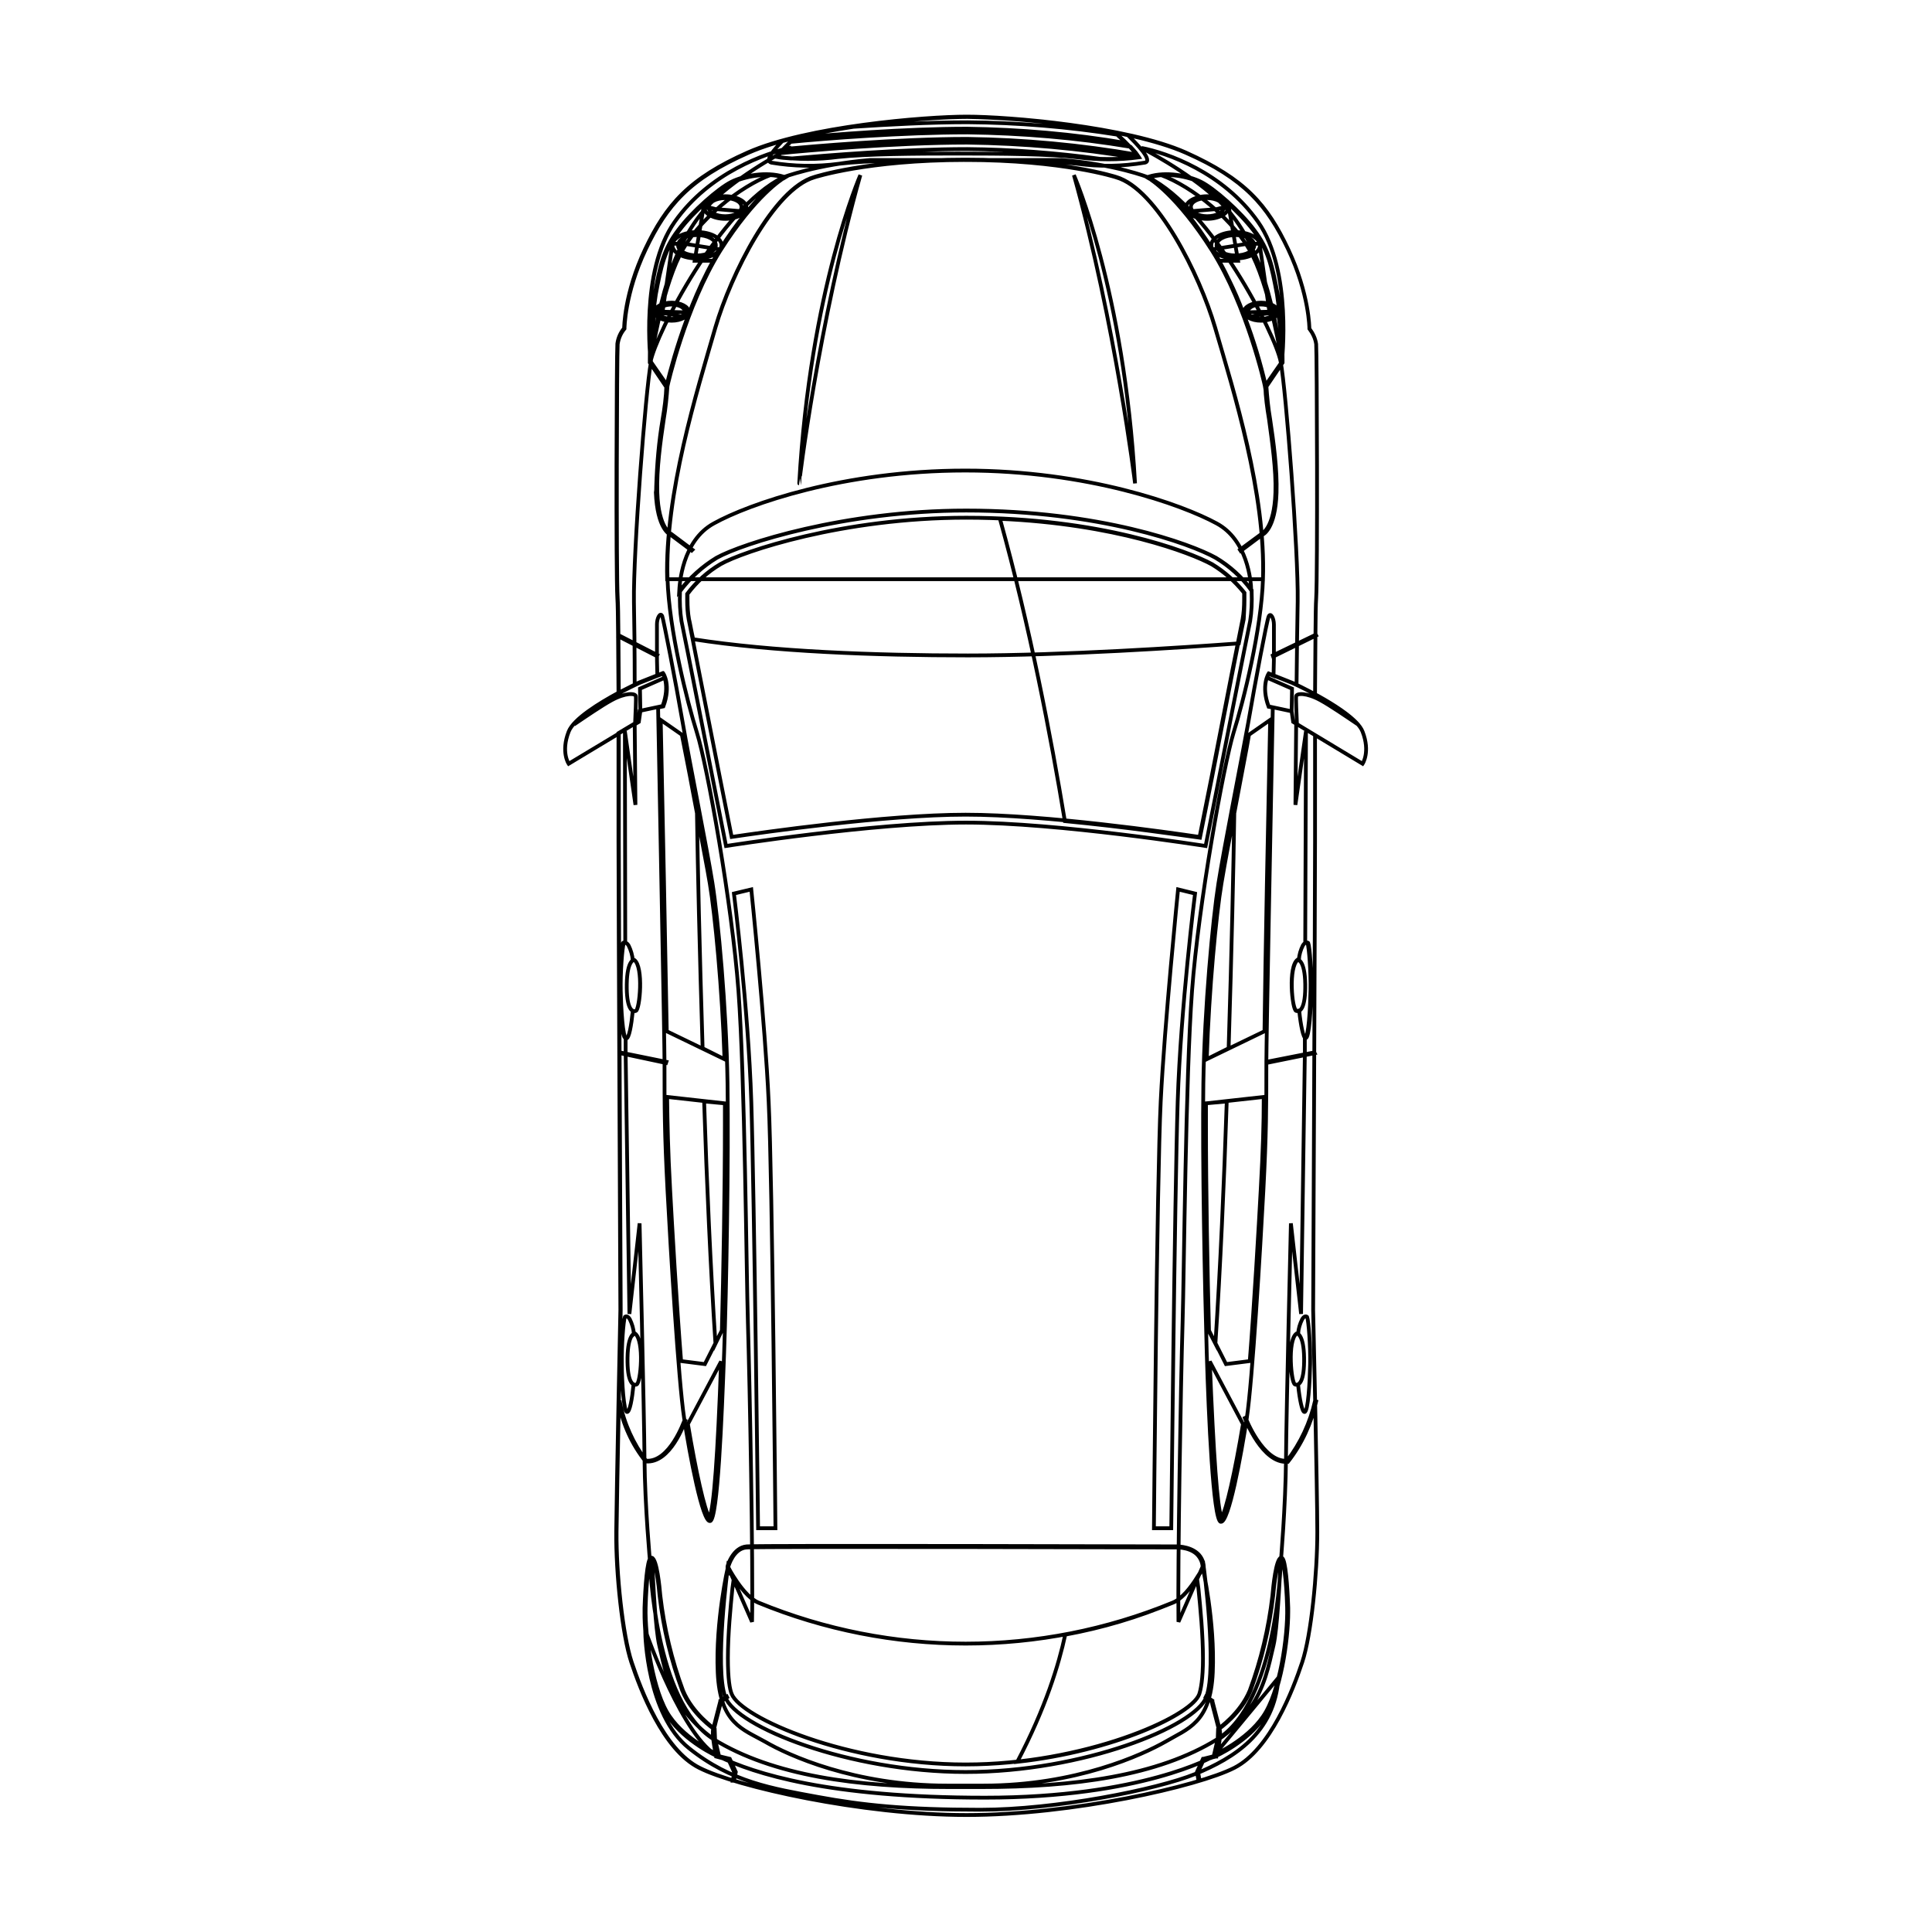 <?xml version="1.0" encoding="UTF-8" standalone="no"?>
<!DOCTYPE svg PUBLIC "-//W3C//DTD SVG 20010904//EN"
              "http://www.w3.org/TR/2001/REC-SVG-20010904/DTD/svg10.dtd">

<svg xmlns="http://www.w3.org/2000/svg"
     width="5.689in" height="5.689in"
     viewBox="0 0 512 512">
  <path id="Imported Path"
        fill="none" stroke="black" stroke-width="1"
        d="M 321.30,66.10
           C 312.00,51.20 304.60,47.00 304.60,47.00
             305.60,46.70 306.60,46.50 307.70,46.40
             315.90,49.40 327.30,58.40 332.00,67.80
             337.00,78.10 339.70,95.90 339.70,95.90
             339.70,95.90 335.40,102.10 335.40,102.10
             335.40,102.10 330.70,81.10 321.30,66.10 Z
           M 335.40,102.10
           C 335.40,102.10 339.70,95.90 339.70,95.90
             339.80,89.90 339.30,83.90 338.40,78.00
             337.00,70.50 336.10,66.20 332.20,61.10
             328.30,56.00 321.40,50.00 318.20,48.40
             315.00,46.80 309.20,45.60 304.60,47.00
             304.60,47.00 312.00,51.30 321.30,66.20
             330.70,81.10 335.40,102.10 335.40,102.10 Z
           M 334.20,84.50
           C 336.10,84.50 337.70,83.70 337.70,82.60
             337.70,81.50 336.10,80.70 334.20,80.70
             332.30,80.70 330.70,81.50 330.70,82.60
             330.70,83.70 332.30,84.50 334.20,84.50 Z
           M 334.20,85.00
           C 336.70,85.00 338.70,83.90 338.70,82.60
             338.70,81.30 336.60,80.20 334.20,80.20
             331.80,80.20 329.70,81.30 329.70,82.60
             329.70,83.90 331.70,85.00 334.20,85.00 Z
           M 330.00,84.30
           C 330.00,84.30 334.80,83.20 334.80,83.20
             334.80,83.20 338.70,82.80 338.70,82.80
             338.70,82.80 339.50,88.70 339.50,88.70
             339.70,92.80 339.70,95.90 339.70,95.90
             339.70,95.90 335.40,102.10 335.40,102.10
             334.00,96.10 332.20,90.10 330.00,84.30 Z
           M 327.40,67.70
           C 330.20,67.70 332.40,66.50 332.40,65.00
             332.40,63.50 330.20,62.30 327.40,62.30
             324.60,62.30 322.40,63.50 322.40,65.00
             322.40,66.50 324.70,67.70 327.40,67.70 Z
           M 327.40,68.50
           C 331.00,68.50 333.90,67.00 333.90,65.00
             333.90,63.10 331.00,61.50 327.40,61.50
             323.80,61.50 321.00,63.10 321.00,65.00
             321.00,66.90 323.90,68.50 327.40,68.50 Z
           M 329.40,82.80
           C 327.30,77.00 324.50,71.50 321.30,66.20
             321.30,66.20 321.20,66.10 321.20,66.10
             321.20,66.10 330.60,64.60 330.60,64.60
             330.60,64.60 333.80,64.60 333.80,64.60
             333.80,64.60 336.40,82.60 336.40,82.60
             336.40,82.60 329.40,82.80 329.40,82.80 Z
           M 319.90,57.30
           C 322.30,57.30 324.30,56.30 324.30,54.90
             324.30,53.60 322.30,52.50 319.90,52.50
             317.50,52.50 315.60,53.50 315.60,54.80
             315.60,56.20 317.50,57.30 319.90,57.30 Z
           M 319.90,58.00
           C 323.00,58.00 325.50,56.60 325.50,55.00
             325.50,53.40 323.00,52.00 319.90,52.00
             316.80,52.00 314.30,53.40 314.30,55.00
             314.30,56.60 316.80,58.00 319.90,58.00 Z
           M 323.10,69.10
           C 322.50,68.10 322.00,67.10 321.30,66.20
             319.10,62.70 316.70,59.30 314.10,56.10
             314.10,56.10 322.50,55.40 322.50,55.40
             322.50,55.40 325.60,54.60 325.60,54.60
             325.60,54.60 328.10,69.10 328.10,69.10
             328.10,69.10 325.70,69.10 323.10,69.10 Z
           M 335.40,102.10
           C 335.40,102.10 339.70,95.90 339.70,95.90
             339.80,89.90 339.30,83.90 338.40,78.00
             337.00,70.50 336.10,66.20 332.20,61.10
             328.30,56.00 321.40,50.00 318.20,48.40
             315.00,46.80 309.20,45.60 304.60,47.00
             304.60,47.00 312.00,51.30 321.30,66.20
             330.70,81.10 335.40,102.10 335.40,102.10 Z
           M 339.90,95.20
           C 339.90,89.50 339.50,83.70 338.60,78.00
             337.20,70.60 336.30,66.10 332.40,61.00
             328.70,56.00 321.70,49.90 318.30,48.20
             314.90,46.50 309.00,45.40 304.50,46.80
             304.50,46.80 304.00,47.00 304.00,47.00
             304.00,47.00 304.50,47.30 304.50,47.30
             304.60,47.30 311.90,51.70 321.20,66.40
             330.50,81.10 335.20,102.10 335.20,102.30
             335.20,102.30 335.30,102.90 335.30,102.90
             335.30,102.90 339.90,96.10 339.90,96.10
             339.90,96.10 339.90,95.20 339.90,95.20 Z
           M 190.80,66.10
           C 200.20,51.20 207.50,46.90 207.50,46.90
             206.50,46.60 205.50,46.40 204.40,46.30
             196.20,49.30 184.80,58.30 180.10,67.70
             175.10,77.90 172.40,95.80 172.40,95.80
             172.40,95.80 176.70,102.00 176.70,102.00
             176.70,102.10 181.40,81.10 190.80,66.10 Z
           M 176.80,102.10
           C 176.80,102.10 172.50,95.90 172.50,95.90
             172.40,89.90 172.90,83.90 173.80,78.00
             175.20,70.50 176.10,66.20 180.00,61.10
             183.80,56.00 190.80,50.00 194.00,48.40
             197.20,46.80 203.00,45.60 207.60,47.00
             207.60,47.00 200.20,51.30 190.90,66.20
             181.60,81.10 176.80,102.10 176.80,102.10 Z
           M 178.00,84.50
           C 176.10,84.50 174.50,83.70 174.50,82.60
             174.50,81.50 176.10,80.70 178.00,80.70
             179.90,80.70 181.50,81.50 181.50,82.60
             181.50,83.70 179.90,84.50 178.00,84.50 Z
           M 178.00,85.00
           C 175.50,85.00 173.50,83.90 173.50,82.60
             173.50,81.30 175.60,80.20 178.00,80.20
             180.40,80.20 182.50,81.30 182.50,82.60
             182.50,83.90 180.40,85.00 178.00,85.00 Z
           M 182.20,84.30
           C 182.20,84.30 177.40,83.20 177.40,83.20
             177.40,83.20 173.50,82.80 173.50,82.80
             173.50,82.80 172.70,88.70 172.70,88.70
             172.50,92.80 172.50,95.90 172.50,95.90
             172.50,95.90 176.80,102.10 176.80,102.10
             178.20,96.10 180.00,90.10 182.20,84.30 Z
           M 184.70,67.70
           C 181.90,67.70 179.70,66.50 179.70,65.00
             179.70,63.50 181.90,62.30 184.70,62.30
             187.50,62.30 189.70,63.50 189.70,65.00
             189.70,66.50 187.40,67.70 184.70,67.70 Z
           M 184.70,68.50
           C 181.10,68.50 178.20,67.00 178.20,65.00
             178.20,63.10 181.10,61.50 184.70,61.50
             188.30,61.50 191.20,63.00 191.20,65.00
             191.10,66.90 188.20,68.50 184.70,68.50 Z
           M 182.70,82.80
           C 184.90,77.00 187.60,71.50 190.80,66.20
             190.80,66.20 190.80,66.10 190.80,66.10
             190.80,66.10 181.40,64.60 181.40,64.60
             181.40,64.60 178.20,64.60 178.20,64.60
             178.20,64.60 175.60,82.60 175.60,82.60
             175.60,82.60 182.70,82.80 182.70,82.80 Z
           M 192.20,57.30
           C 189.80,57.30 187.80,56.30 187.80,54.90
             187.80,53.60 189.70,52.50 192.20,52.50
             194.60,52.50 196.50,53.50 196.50,54.80
             196.60,56.20 194.60,57.30 192.20,57.30 Z
           M 192.20,58.00
           C 189.10,58.00 186.60,56.60 186.60,55.00
             186.60,53.40 189.10,52.00 192.20,52.00
             195.30,52.00 197.80,53.40 197.80,55.00
             197.80,56.60 195.30,58.00 192.20,58.00 Z
           M 189.10,69.10
           C 189.70,68.10 190.20,67.10 190.80,66.20
             193.00,62.70 195.40,59.30 198.00,56.10
             198.00,56.10 189.60,55.40 189.60,55.40
             189.60,55.40 186.50,54.60 186.50,54.60
             186.50,54.60 184.10,69.10 184.10,69.10
             184.10,69.10 186.50,69.10 189.10,69.10 Z
           M 176.80,102.10
           C 176.80,102.10 172.50,95.90 172.50,95.90
             172.40,89.90 172.90,83.90 173.80,78.00
             175.20,70.50 176.10,66.20 180.00,61.10
             183.80,56.00 190.80,50.00 194.00,48.40
             197.20,46.80 203.00,45.60 207.60,47.00
             207.60,47.00 200.20,51.30 190.90,66.20
             181.60,81.10 176.80,102.10 176.80,102.10 Z
           M 172.20,95.20
           C 172.20,89.50 172.60,83.70 173.50,78.00
             174.90,70.60 175.80,66.10 179.70,61.00
             183.40,56.00 190.40,49.90 193.80,48.20
             197.20,46.50 203.00,45.40 207.60,46.80
             207.60,46.80 208.10,47.00 208.10,47.00
             208.10,47.00 207.60,47.30 207.60,47.30
             207.50,47.30 200.20,51.70 190.90,66.40
             181.70,81.10 176.90,102.10 176.90,102.30
             176.90,102.30 176.80,102.90 176.80,102.90
             176.80,102.90 172.20,96.10 172.20,96.10
             172.20,96.10 172.20,95.20 172.20,95.20 Z
           M 323.00,458.20
           C 323.00,458.20 328.90,454.20 331.40,448.00
             334.40,439.90 336.40,431.50 337.40,422.90
             338.00,416.20 338.90,413.20 339.50,413.00
             340.10,412.90 340.90,418.40 341.10,426.00
             341.30,433.60 339.20,448.50 334.70,454.90
             330.30,461.30 321.90,465.00 321.90,465.00
             321.90,465.00 322.90,460.70 322.90,460.70
             322.90,460.70 323.00,458.20 323.00,458.20 Z
           M 322.90,461.00
           C 322.90,461.00 322.90,460.80 322.90,460.80
             322.90,460.80 323.00,458.20 323.00,458.20
             323.00,458.20 328.90,454.20 331.40,448.00
             334.40,439.90 336.40,431.50 337.40,422.90
             337.90,416.80 338.70,413.70 339.40,413.10
             339.10,419.50 338.50,431.70 337.50,436.00
             336.20,441.60 335.10,447.20 331.40,452.50
             329.00,455.80 326.20,458.70 322.90,461.00 Z
           M 323.00,458.20
           C 323.00,458.20 328.90,454.20 331.40,448.00
             334.40,439.90 336.40,431.50 337.40,422.90
             338.00,416.20 338.90,413.20 339.50,413.00
             340.10,412.90 340.90,418.40 341.10,426.00
             341.30,433.60 339.20,448.50 334.70,454.90
             330.30,461.30 321.90,465.00 321.90,465.00
             321.90,465.00 322.90,460.70 322.90,460.70
             322.90,460.70 323.00,458.20 323.00,458.20 Z
           M 341.40,427.20
           C 341.40,426.80 341.40,426.40 341.40,426.10
             341.20,420.20 340.70,413.60 339.80,412.90
             339.70,412.80 339.60,412.80 339.50,412.80
             338.10,413.10 337.40,420.60 337.20,422.90
             336.20,431.50 334.20,439.90 331.20,448.00
             328.70,454.10 322.90,458.10 322.90,458.10
             322.90,458.10 322.80,458.20 322.80,458.20
             322.80,458.20 322.70,460.90 322.70,460.90
             322.70,460.90 321.60,465.60 321.60,465.60
             321.60,465.60 322.10,465.40 322.10,465.40
             322.20,465.40 330.60,461.60 335.00,455.10
             339.40,448.60 341.40,434.60 341.40,427.20
             341.40,427.20 341.40,427.20 341.40,427.20 Z
           M 189.20,458.20
           C 189.20,458.20 183.30,454.20 180.80,448.00
             177.80,439.90 175.80,431.50 174.80,422.90
             174.20,416.20 173.30,413.20 172.70,413.00
             172.10,412.90 171.30,418.40 171.10,426.00
             170.90,433.60 173.00,448.50 177.50,454.90
             181.90,461.30 190.30,465.00 190.30,465.00
             190.30,465.00 189.30,460.70 189.30,460.70
             189.30,460.70 189.30,458.20 189.30,458.20
             189.30,458.20 189.20,458.20 189.20,458.20 Z
           M 189.30,461.00
           C 189.30,461.00 189.20,460.80 189.20,460.80
             189.20,460.80 189.20,458.20 189.20,458.20
             189.20,458.20 183.30,454.20 180.80,448.00
             177.80,439.90 175.80,431.50 174.80,422.90
             174.30,416.80 173.50,413.70 172.80,413.10
             173.10,419.50 173.70,431.70 174.70,436.00
             176.00,441.60 177.10,447.20 180.80,452.50
             183.10,455.80 186.00,458.70 189.30,461.00 Z
           M 189.20,458.20
           C 189.20,458.20 183.30,454.20 180.80,448.00
             177.80,439.90 175.80,431.50 174.80,422.90
             174.20,416.20 173.30,413.20 172.70,413.00
             172.10,412.90 171.30,418.40 171.10,426.00
             170.90,433.60 173.00,448.50 177.50,454.90
             181.90,461.30 190.30,465.00 190.30,465.00
             190.30,465.00 189.30,460.70 189.30,460.70
             189.30,460.70 189.30,458.20 189.30,458.20
             189.30,458.20 189.20,458.20 189.20,458.20 Z
           M 170.80,427.20
           C 170.80,426.80 170.80,426.40 170.80,426.10
             171.00,420.20 171.50,413.60 172.40,412.90
             172.50,412.80 172.60,412.80 172.70,412.80
             174.10,413.10 174.80,420.60 175.00,422.90
             176.00,431.50 178.00,439.90 181.00,448.00
             183.50,454.10 189.30,458.10 189.30,458.10
             189.30,458.10 189.40,458.20 189.40,458.20
             189.40,458.20 189.50,460.90 189.50,460.90
             189.50,460.90 190.60,465.60 190.60,465.60
             190.60,465.60 190.10,465.40 190.10,465.40
             190.00,465.40 181.60,461.60 177.20,455.10
             172.80,448.60 170.70,434.60 170.80,427.20
             170.80,427.20 170.80,427.20 170.80,427.20 Z
           M 256.30,34.10
           C 239.80,34.10 220.10,35.70 210.60,36.60
             210.60,36.60 210.60,36.60 210.60,36.60
             215.60,35.40 220.90,34.40 226.20,33.60
             235.40,33.00 246.50,32.40 256.40,32.40
             269.70,32.50 283.10,33.60 296.20,35.70
             296.20,35.70 296.20,35.80 296.20,35.80
             296.20,35.80 296.60,36.20 296.60,36.20
             297.20,36.70 297.80,37.30 298.40,37.90
             284.50,35.50 270.40,34.30 256.30,34.10 Z
           M 256.30,36.80
           C 237.80,36.80 215.30,38.80 207.60,39.50
             208.20,38.90 208.80,38.20 209.50,37.60
             218.70,36.70 239.20,35.10 256.40,35.10
             270.90,35.30 285.30,36.50 299.60,38.90
             300.30,39.70 301.00,40.40 301.40,41.00
             286.50,38.40 271.40,37.00 256.30,36.80 Z
           M 291.60,42.10
           C 279.90,40.50 268.10,39.60 256.30,39.50
             239.20,39.50 218.80,41.20 209.70,42.00
             208.20,41.90 206.90,41.80 205.90,41.60
             206.20,41.20 206.40,40.90 206.70,40.60
             213.80,39.90 237.10,37.80 256.30,37.80
             271.20,38.00 286.10,39.30 300.80,41.80
             297.80,42.10 294.70,42.20 291.60,42.10 Z
           M 253.90,40.70
           C 265.30,40.70 278.20,40.80 285.70,41.70
             291.10,42.40 296.50,42.40 301.80,41.70
             300.30,39.70 298.50,37.80 296.60,36.10
             296.60,36.10 296.20,35.70 296.20,35.70
             296.20,35.70 296.10,35.20 296.10,35.20
             283.00,32.60 269.70,31.20 256.40,30.90
             247.80,30.90 226.90,32.50 210.70,36.50
             209.00,38.00 207.40,39.70 206.00,41.60
             211.40,42.30 216.80,42.30 222.10,41.60
             229.60,40.80 242.40,40.70 253.90,40.70 Z
           M 303.40,43.10
           C 305.70,42.60 301.10,38.00 298.90,35.80
             284.90,32.90 270.70,31.30 256.40,31.00
             247.10,31.00 223.90,32.80 207.30,37.40
             205.10,39.70 202.60,42.60 204.40,43.10
             210.30,44.10 216.40,44.20 222.30,43.40
             229.90,42.50 243.00,42.40 253.90,42.40
             264.80,42.40 277.90,42.50 285.50,43.40
             291.40,44.20 297.40,44.10 303.40,43.10 Z
           M 316.70,236.80
           C 316.70,236.80 312.90,266.90 312.10,291.90
             311.30,316.90 310.40,405.00 310.40,405.00
             310.40,405.00 305.80,405.00 305.80,405.00
             305.80,405.00 306.60,312.30 307.60,291.90
             308.60,271.50 312.20,235.70 312.20,235.70
             312.20,235.70 316.70,236.80 316.70,236.80 Z
           M 194.50,236.80
           C 194.50,236.80 198.30,266.90 199.10,291.90
             199.90,316.90 200.90,405.00 200.90,405.00
             200.90,405.00 205.50,405.00 205.50,405.00
             205.50,405.00 204.70,312.30 203.70,291.90
             202.80,271.50 199.10,235.70 199.10,235.70
             199.10,235.70 194.50,236.80 194.50,236.80 Z
           M 192.80,417.00
           C 192.80,417.00 192.80,415.10 192.80,415.10
             192.80,415.00 194.20,410.10 197.90,409.80
             201.60,409.50 310.20,409.80 311.20,409.80
             311.40,409.80 315.10,409.60 317.40,411.70
             318.50,412.70 319.10,414.20 319.00,415.70
             319.00,415.70 318.70,415.70 318.70,415.70
             318.80,414.30 318.20,412.90 317.20,411.90
             315.00,409.80 311.20,410.10 311.20,410.10
             310.10,410.10 201.50,409.80 197.90,410.10
             194.40,410.30 193.10,414.90 193.00,415.20
             193.00,415.20 193.00,417.00 193.00,417.00
             193.00,417.00 192.80,417.00 192.80,417.00 Z
           M 328.60,145.70
           C 328.60,145.70 334.30,141.50 334.30,141.50
             334.30,141.50 337.70,140.20 338.00,130.50
             338.20,124.50 337.10,117.00 336.30,111.10
             335.80,108.10 335.40,105.20 335.30,102.20
             335.30,102.20 335.60,102.20 335.60,102.20
             335.80,105.20 336.10,108.20 336.60,111.10
             337.50,117.10 338.50,124.40 338.30,130.60
             338.00,140.20 334.70,141.70 334.40,141.80
             334.40,141.80 328.80,146.00 328.80,146.00
             328.80,146.00 328.60,145.70 328.60,145.70 Z
           M 337.30,173.70
           C 337.30,173.70 348.70,168.20 348.70,168.20
             348.70,168.20 348.80,168.40 348.80,168.40
             348.80,168.40 337.40,174.00 337.40,174.00
             337.40,174.00 337.30,173.70 337.30,173.70 Z
           M 335.60,281.40
           C 335.60,281.40 348.30,278.90 348.30,278.90
             348.30,278.90 348.40,279.10 348.40,279.10
             348.40,279.10 335.60,281.70 335.60,281.70
             335.60,281.70 335.60,281.40 335.60,281.40 Z
           M 329.90,375.80
           C 329.90,375.80 330.10,375.70 330.10,375.70
             330.10,375.80 334.70,387.60 341.10,387.10
             344.70,382.40 347.20,377.00 348.50,371.30
             348.50,371.30 348.80,371.40 348.80,371.40
             347.50,377.20 345.00,382.70 341.30,387.40
             341.30,387.40 341.30,387.40 341.30,387.40
             341.30,387.40 341.20,387.40 341.20,387.40
             334.60,387.90 330.10,376.30 329.90,375.80 Z
           M 317.20,469.60
           C 317.20,469.60 318.80,466.10 318.80,466.10
             318.80,466.10 318.90,466.10 318.90,466.10
             318.90,466.10 322.10,465.30 322.10,465.30
             322.30,464.70 323.50,460.40 323.00,458.30
             322.50,456.20 321.20,451.50 321.10,450.90
             321.10,450.90 319.50,449.80 319.50,449.80
             319.50,449.80 319.60,449.60 319.60,449.60
             319.60,449.60 321.30,450.70 321.30,450.70
             321.30,450.70 321.30,450.80 321.30,450.80
             321.30,450.90 322.60,455.90 323.20,458.20
             323.80,460.50 322.30,465.20 322.30,465.40
             322.30,465.40 322.30,465.50 322.30,465.50
             322.30,465.50 322.20,465.50 322.20,465.50
             322.20,465.50 319.00,466.30 319.00,466.30
             319.00,466.30 317.50,469.60 317.50,469.60
             317.50,469.60 317.90,471.80 317.90,471.80
             317.90,471.80 317.60,471.80 317.60,471.80
             317.60,471.80 317.20,469.60 317.20,469.60 Z
           M 173.90,128.90
           C 174.10,122.90 174.60,117.00 175.60,111.10
             176.10,108.20 176.50,105.20 176.60,102.20
             176.60,102.20 176.90,102.20 176.90,102.20
             176.70,105.20 176.40,108.20 175.90,111.10
             175.00,117.10 174.00,124.40 174.20,130.50
             174.50,140.20 177.90,141.50 177.90,141.50
             177.90,141.50 177.90,141.50 177.90,141.50
             177.90,141.50 183.50,145.70 183.50,145.70
             183.50,145.70 183.30,145.90 183.30,145.90
             183.30,145.90 177.70,141.70 177.70,141.70
             177.40,141.60 174.20,140.10 173.80,130.50
             173.90,130.00 173.90,129.40 173.90,128.90 Z
           M 164.05,168.39
           C 164.05,168.39 174.20,173.59 174.20,173.59
             174.20,173.59 174.06,173.86 174.06,173.86
             174.06,173.86 163.92,168.66 163.92,168.66
             163.92,168.66 164.05,168.39 164.05,168.39 Z
           M 164.30,279.10
           C 164.30,279.10 164.30,278.90 164.30,278.90
             164.30,278.90 176.60,281.40 176.60,281.40
             176.60,281.40 176.50,281.70 176.50,281.70
             176.50,281.70 164.30,279.10 164.30,279.10 Z
           M 164.00,371.80
           C 164.00,371.80 164.30,371.70 164.30,371.70
             165.40,377.30 167.80,382.50 171.20,387.10
             177.50,387.60 181.30,376.60 181.40,376.40
             181.40,376.40 181.60,376.50 181.60,376.50
             181.40,377.00 177.70,387.90 171.10,387.30
             171.10,387.30 171.10,387.30 171.10,387.30
             171.10,387.30 171.10,387.30 171.10,387.30
             167.50,382.80 165.10,377.50 164.00,371.80 Z
           M 188.90,459.50
           C 188.90,459.10 188.90,458.60 189.00,458.20
             189.60,455.90 190.90,450.80 190.90,450.80
             190.90,450.80 190.90,450.70 190.90,450.70
             190.90,450.70 192.60,449.60 192.60,449.60
             192.60,449.60 192.70,449.80 192.70,449.80
             192.70,449.80 191.10,450.90 191.10,450.90
             191.00,451.40 189.70,456.10 189.20,458.30
             188.70,460.50 189.90,464.70 190.10,465.30
             190.10,465.30 193.40,466.10 193.40,466.10
             193.40,466.10 195.00,469.60 195.00,469.60
             195.00,469.60 194.50,471.90 194.50,471.90
             194.50,471.90 194.20,471.90 194.20,471.90
             194.20,471.90 194.60,469.70 194.60,469.70
             194.60,469.70 193.10,466.40 193.10,466.40
             193.10,466.40 189.80,465.50 189.80,465.50
             189.80,465.50 189.80,465.40 189.80,465.40
             189.40,463.50 189.00,461.50 188.90,459.50 Z
           M 325.10,291.90
           C 324.40,313.40 323.40,335.90 322.10,356.10
             322.10,356.10 320.30,352.60 320.30,352.60
             319.90,337.60 319.50,315.20 319.50,298.20
             319.50,296.10 319.50,294.30 319.50,292.40
             319.50,292.40 325.10,291.90 325.10,291.90 Z
           M 319.80,280.70
           C 320.40,262.10 322.30,242.40 323.70,234.10
             324.40,229.80 325.70,222.90 327.10,215.60
             326.90,229.20 326.40,252.10 325.60,277.80
             325.60,277.80 319.80,280.70 319.80,280.70 Z
           M 324.90,361.50
           C 324.90,361.50 320.40,352.60 320.40,352.60
             320.00,337.60 319.60,315.20 319.60,298.20
             319.60,296.10 319.60,294.30 319.60,292.40
             319.60,292.40 334.90,290.70 334.90,290.70
             334.90,298.00 334.70,304.50 334.10,315.40
             333.60,324.70 332.40,345.60 331.20,360.70
             331.20,360.70 324.90,361.50 324.90,361.50 Z
           M 320.60,360.80
           C 320.60,360.80 329.40,377.40 329.40,377.40
             327.30,390.00 325.00,400.30 323.70,402.20
             322.60,399.70 321.60,385.80 320.60,360.80 Z
           M 319.80,280.70
           C 320.40,262.10 322.30,242.40 323.70,234.10
             324.60,228.70 326.40,219.00 328.20,209.70
             329.20,204.20 330.30,198.90 331.00,194.70
             331.00,194.70 336.60,190.80 336.60,190.80
             336.10,214.20 335.30,255.30 335.10,273.30
             335.10,273.30 319.80,280.70 319.80,280.70 Z
           M 186.60,291.90
           C 187.30,313.40 188.30,335.90 189.60,356.10
             189.60,356.10 191.30,352.60 191.30,352.60
             191.70,337.60 192.10,315.20 192.10,298.20
             192.10,296.10 192.10,294.30 192.10,292.40
             192.10,292.40 186.60,291.90 186.60,291.90 Z
           M 192.00,280.70
           C 191.40,262.10 189.50,242.40 188.10,234.10
             187.40,229.80 186.00,222.90 184.70,215.60
             184.90,229.20 185.40,252.10 186.20,277.80
             186.20,277.80 192.00,280.70 192.00,280.70 Z
           M 186.80,361.50
           C 186.80,361.50 191.30,352.60 191.30,352.60
             191.70,337.60 192.10,315.20 192.10,298.20
             192.10,296.10 192.10,294.30 192.10,292.40
             192.10,292.40 176.80,290.70 176.80,290.70
             176.90,298.00 177.00,304.50 177.60,315.40
             178.10,324.70 179.30,345.60 180.50,360.70
             180.50,360.70 186.80,361.50 186.80,361.50 Z
           M 191.10,360.80
           C 191.10,360.80 182.30,377.40 182.30,377.40
             184.40,390.00 186.70,400.30 188.00,402.20
             189.20,399.70 190.20,385.80 191.10,360.80 Z
           M 192.00,280.70
           C 191.40,262.10 189.50,242.40 188.10,234.10
             187.20,228.70 185.40,219.00 183.60,209.70
             182.60,204.20 181.50,198.90 180.70,194.70
             180.70,194.70 175.10,190.80 175.10,190.80
             175.60,214.20 176.40,255.30 176.70,273.30
             176.70,273.30 192.00,280.70 192.00,280.70 Z
           M 255.90,467.60
           C 287.20,467.60 315.50,455.20 317.80,449.00
             318.20,447.80 318.80,445.10 318.80,439.50
             318.80,433.30 318.10,425.90 317.60,421.00
             317.60,421.00 317.20,418.10 317.20,418.10
             315.70,420.50 313.30,423.70 310.80,424.70
             275.60,439.20 236.10,439.20 200.90,424.70
             198.50,423.70 196.00,420.40 194.50,418.00
             194.50,418.00 194.10,420.90 194.10,420.90
             193.60,425.80 192.90,433.20 192.90,439.40
             192.90,439.40 192.90,439.40 192.90,439.40
             192.90,445.00 193.40,447.70 193.90,448.90
             196.30,455.20 224.60,467.60 255.90,467.60 Z
           M 182.10,159.00
           C 182.10,158.30 182.10,157.70 182.10,157.40
             184.50,154.20 187.50,151.50 190.90,149.50
             196.80,146.20 223.20,137.20 256.00,137.20
             291.40,137.20 315.00,146.10 321.10,149.50
             324.40,151.50 327.30,154.10 329.70,157.10
             329.70,157.30 329.70,158.10 329.70,159.00
             329.70,160.70 329.60,162.40 329.30,164.10
             328.70,166.90 324.80,186.70 321.10,205.80
             321.10,205.80 317.90,221.80 317.90,221.80
             309.80,220.60 277.10,215.90 255.90,215.90
             234.70,215.90 202.00,220.60 193.90,221.80
             193.90,221.80 190.70,205.70 190.70,205.70
             186.90,186.60 183.10,166.90 182.50,164.10
             182.20,162.50 182.10,160.70 182.10,159.00 Z
           M 329.40,164.20
           C 329.70,162.50 329.80,160.80 329.80,159.10
             329.80,158.20 329.80,157.40 329.80,157.20
             327.40,154.20 324.50,151.60 321.20,149.60
             315.60,146.50 295.40,138.80 265.00,137.50
             272.90,165.90 278.50,195.20 282.20,217.60
             297.90,219.10 312.90,221.30 318.00,222.00
             318.00,222.00 321.20,206.00 321.20,206.00
             324.90,186.80 328.80,167.00 329.40,164.20 Z
           M 329.80,159.00
           C 329.80,158.10 329.80,157.30 329.80,157.10
             327.40,154.10 324.50,151.50 321.20,149.50
             315.00,146.10 291.40,137.20 256.10,137.20
             223.20,137.20 196.80,146.20 191.00,149.50
             187.60,151.50 184.60,154.20 182.20,157.40
             182.20,157.70 182.20,158.30 182.20,159.00
             182.20,160.70 182.30,162.40 182.60,164.10
             182.80,164.80 183.10,166.70 183.70,169.40
             204.60,172.70 232.00,173.70 256.50,173.70
             281.90,173.70 313.40,171.60 328.30,170.50
             329.00,167.20 329.40,164.90 329.60,164.10
             329.70,162.40 329.80,160.70 329.80,159.00 Z
           M 182.10,159.00
           C 182.10,158.30 182.10,157.70 182.10,157.40
             184.50,154.20 187.50,151.50 190.90,149.50
             196.80,146.20 223.20,137.20 256.00,137.20
             291.40,137.20 315.00,146.10 321.10,149.50
             324.40,151.50 327.30,154.10 329.70,157.10
             329.70,157.30 329.70,158.10 329.70,159.00
             329.70,160.70 329.60,162.40 329.30,164.10
             328.70,166.90 324.80,186.70 321.10,205.80
             321.10,205.80 317.90,221.80 317.90,221.80
             309.80,220.60 277.10,215.90 255.90,215.90
             234.70,215.90 202.00,220.60 193.90,221.80
             193.90,221.80 190.70,205.70 190.70,205.70
             186.90,186.60 183.10,166.90 182.50,164.10
             182.20,162.50 182.10,160.70 182.10,159.00 Z
           M 319.50,224.20
           C 323.60,203.40 330.50,168.30 331.30,164.60
             331.70,162.10 331.80,159.50 331.70,156.90
             331.70,156.90 331.70,156.70 331.70,156.40
             329.10,152.90 325.90,150.00 322.20,147.80
             315.50,144.10 291.40,135.30 256.10,135.30
             223.80,135.30 196.60,144.10 190.00,147.80
             186.20,150.10 182.90,153.10 180.20,156.70
             180.20,156.90 180.20,156.90 180.20,156.90
             180.10,159.50 180.20,162.00 180.60,164.60
             181.40,168.30 188.30,203.40 192.40,224.20
             192.40,224.20 231.60,218.00 256.00,218.00
             280.40,218.00 319.50,224.20 319.50,224.20 Z
           M 189.90,147.80
           C 196.60,144.10 223.70,135.30 256.00,135.30
             291.30,135.30 315.50,144.10 322.10,147.80
             325.80,150.00 329.10,153.00 331.60,156.40
             331.50,153.90 330.60,143.10 322.40,138.70
             313.20,133.70 288.10,124.70 255.80,124.70
             223.50,124.70 198.40,133.60 189.20,138.70
             180.70,143.30 180.10,154.90 180.00,156.70
             182.80,153.10 186.10,150.10 189.90,147.80 Z
           M 317.80,449.00
           C 318.20,447.80 318.80,445.10 318.80,439.50
             318.80,433.30 318.10,425.90 317.60,421.00
             317.60,421.00 317.20,418.10 317.20,418.10
             315.70,420.50 313.30,423.70 310.80,424.70
             301.60,428.60 292.10,431.40 282.30,433.20
             280.60,441.10 277.10,452.60 269.60,466.90
             295.10,464.10 315.90,454.30 317.80,449.00 Z
           M 255.90,467.60
           C 287.20,467.60 315.50,455.20 317.80,449.00
             318.20,447.80 318.80,445.10 318.80,439.50
             318.80,433.30 318.10,425.90 317.60,421.00
             317.60,421.00 317.20,418.10 317.20,418.10
             315.70,420.50 313.30,423.70 310.80,424.70
             275.60,439.20 236.10,439.20 200.90,424.70
             198.50,423.70 196.00,420.40 194.50,418.00
             194.50,418.00 194.10,420.90 194.10,420.90
             193.60,425.80 192.90,433.20 192.90,439.40
             192.90,439.40 192.90,439.40 192.90,439.40
             192.90,445.00 193.40,447.70 193.90,448.90
             196.30,455.20 224.60,467.60 255.90,467.60 Z
           M 255.90,469.60
           C 286.90,469.60 316.80,457.60 319.70,449.70
             322.60,441.80 319.00,415.20 319.00,415.20
             319.00,415.20 315.00,423.00 310.90,424.70
             275.70,439.20 236.20,439.20 201.00,424.70
             196.90,423.00 192.90,415.20 192.90,415.20
             192.90,415.20 189.30,441.90 192.20,449.70
             195.00,457.60 225.00,469.60 255.90,469.60 Z
           M 191.90,358.50
           C 192.50,341.70 193.10,306.90 192.80,287.00
             192.50,267.10 190.30,243.40 188.80,234.00
             187.30,224.60 182.70,201.90 180.90,191.40
             179.10,180.90 175.90,164.50 175.50,163.30
             175.00,162.10 174.10,163.80 174.10,165.40
             174.10,165.40 174.10,173.70 174.10,173.70
             174.10,173.70 174.10,175.70 174.20,179.10
             174.20,179.10 175.80,178.50 175.80,178.50
             175.80,178.50 177.90,181.60 175.80,187.20
             175.80,187.20 174.40,187.50 174.40,187.50
             174.90,215.20 176.10,275.50 176.10,281.50
             176.10,293.40 176.10,300.20 176.90,315.50
             177.70,330.80 179.80,366.00 181.30,375.80
             182.80,385.60 186.20,403.60 188.20,403.10
             190.20,402.70 191.30,375.30 191.90,358.50 Z
           M 330.40,375.90
           C 331.90,366.10 334.00,330.80 334.80,315.60
             335.60,300.30 335.60,293.50 335.60,281.60
             335.60,275.50 336.80,215.20 337.30,187.50
             337.30,187.50 336.20,187.30 336.20,187.30
             334.10,181.70 336.20,178.60 336.20,178.60
             336.20,178.60 337.50,179.10 337.50,179.10
             337.60,175.70 337.60,173.80 337.60,173.80
             337.60,173.80 337.60,165.50 337.60,165.50
             337.60,163.80 336.70,162.20 336.20,163.40
             335.70,164.60 332.60,181.00 330.80,191.50
             328.90,202.00 324.40,224.60 322.90,234.10
             321.40,243.60 319.20,267.20 318.90,287.10
             318.60,307.00 319.30,341.80 319.80,358.60
             320.30,375.40 321.50,402.80 323.50,403.30
             325.60,403.70 328.90,385.70 330.40,375.90 Z
           M 335.80,179.60
           C 335.90,179.20 336.10,178.80 336.30,178.50
             336.30,178.50 342.60,181.00 342.60,181.00
             342.60,181.00 355.50,186.90 359.90,192.00
             356.80,189.90 352.40,186.90 350.00,185.60
             346.20,183.50 343.60,183.70 343.50,184.50
             343.40,185.10 343.60,189.60 343.70,191.90
             343.70,191.90 342.70,191.30 342.70,191.30
             342.70,191.30 342.30,188.50 342.30,188.50
             342.30,188.50 342.40,182.50 342.40,182.50
             342.40,182.50 335.80,179.60 335.80,179.60 Z
           M 176.20,179.60
           C 176.10,179.20 175.90,178.80 175.70,178.50
             175.70,178.50 169.40,181.00 169.40,181.00
             169.40,181.00 156.50,186.90 152.10,192.00
             155.20,189.90 159.60,186.90 162.00,185.60
             165.80,183.50 168.40,183.70 168.50,184.50
             168.60,185.10 168.40,189.60 168.30,191.90
             168.30,191.90 169.30,191.30 169.30,191.30
             169.30,191.30 169.70,188.50 169.70,188.50
             169.70,188.50 169.60,182.50 169.60,182.50
             169.60,182.50 176.20,179.60 176.20,179.60 Z
           M 327.10,468.50
           C 336.70,463.60 342.70,447.70 345.10,440.50
             347.50,433.30 349.10,416.90 349.10,406.00
             349.10,395.10 348.00,347.20 348.00,347.20
             348.00,347.20 348.50,236.40 348.50,223.00
             348.50,217.40 348.50,206.30 348.50,194.80
             348.50,194.80 342.70,191.30 342.70,191.30
             342.70,191.30 342.30,188.50 342.30,188.50
             342.30,188.50 336.20,187.20 336.20,187.20
             334.10,181.60 336.20,178.50 336.20,178.50
             336.20,178.50 342.50,181.00 342.50,181.00
             342.50,181.00 345.20,182.20 348.50,184.00
             348.60,172.00 348.60,161.50 348.80,158.60
             349.20,152.10 349.00,93.50 348.80,91.20
             348.60,89.70 347.90,88.30 347.00,87.10
             347.00,87.10 347.00,78.00 341.40,66.10
             335.80,54.30 329.80,47.40 314.20,40.40
             298.60,33.50 267.30,30.90 256.20,30.90
             245.10,30.90 213.80,33.50 198.20,40.40
             182.60,47.30 176.60,54.20 171.00,66.00
             165.40,77.80 165.40,87.00 165.40,87.00
             164.40,88.20 163.80,89.60 163.60,91.10
             163.40,93.40 163.20,152.00 163.60,158.50
             163.80,161.40 163.80,171.70 163.90,183.60
             167.00,182.00 169.30,180.90 169.30,180.90
             169.30,180.90 175.60,178.40 175.60,178.40
             175.60,178.40 177.70,181.50 175.60,187.10
             175.60,187.10 169.50,188.40 169.50,188.40
             169.50,188.40 169.10,191.20 169.10,191.20
             169.10,191.20 163.90,194.30 163.90,194.30
             163.90,205.90 163.90,217.20 163.90,222.90
             163.90,236.30 164.40,347.10 164.40,347.10
             164.40,347.10 163.40,395.00 163.30,405.90
             163.20,416.70 164.90,433.30 167.30,440.50
             169.70,447.70 175.70,463.70 185.30,468.50
             194.90,473.40 228.20,481.00 256.10,481.00
             284.00,481.00 317.50,473.40 327.10,468.50 Z
           M 346.40,349.00
           C 346.80,350.00 347.30,357.00 347.20,361.50
             347.10,366.10 346.70,374.20 345.70,374.20
             345.10,374.20 344.40,370.90 344.00,366.90
             343.80,367.00 343.50,367.00 343.20,366.90
             342.10,366.60 341.00,355.20 343.60,353.40
             343.70,353.40 343.90,353.40 344.00,353.50
             344.10,352.10 344.50,350.80 345.10,349.60
             345.80,348.40 346.40,349.00 346.40,349.00
             346.40,349.00 346.40,349.00 346.40,349.00 Z
           M 346.70,249.90
           C 347.10,250.90 347.60,257.90 347.50,262.40
             347.40,267.00 347.00,275.20 346.00,275.10
             345.40,275.10 344.70,271.80 344.30,267.80
             344.10,267.90 343.80,267.90 343.50,267.80
             342.40,267.40 341.30,256.10 343.90,254.30
             343.90,254.30 344.10,254.30 344.20,254.40
             344.30,253.00 344.70,251.70 345.30,250.50
             346.10,249.30 346.70,249.90 346.70,249.90
             346.70,249.90 346.70,249.90 346.70,249.90 Z
           M 333.40,58.80
           C 342.60,71.90 339.70,95.90 339.70,96.00
             336.60,73.00 330.80,60.30 322.50,52.70
             314.20,45.10 302.50,39.20 302.50,39.20
             309.20,40.50 324.10,45.60 333.40,58.80 Z
           M 178.80,58.80
           C 188.00,45.70 203.00,40.60 209.70,39.10
             209.70,39.10 197.90,45.00 189.60,52.60
             181.30,60.20 175.50,72.90 172.40,95.90
             172.50,95.90 169.50,71.90 178.80,58.80 Z
           M 164.50,262.50
           C 164.40,257.90 164.90,251.00 165.30,250.00
             165.30,250.00 165.90,249.40 166.60,250.60
             167.20,251.80 167.60,253.20 167.70,254.50
             167.90,254.40 168.00,254.40 168.10,254.40
             170.60,256.20 169.60,267.60 168.50,267.90
             168.30,268.00 168.00,268.00 167.70,267.90
             167.30,271.90 166.70,275.10 166.00,275.20
             165.00,275.20 164.60,267.00 164.50,262.50 Z
           M 164.80,361.50
           C 164.70,356.90 165.20,350.00 165.60,349.00
             165.60,349.00 166.20,348.40 166.90,349.60
             167.50,350.80 167.90,352.20 168.00,353.50
             168.10,353.40 168.20,353.40 168.30,353.40
             170.80,355.20 169.80,366.60 168.70,366.90
             168.50,367.00 168.20,367.00 167.90,366.90
             167.50,370.90 166.90,374.10 166.20,374.20
             165.30,374.30 164.80,366.10 164.80,361.50
             164.80,361.50 164.80,361.50 164.80,361.50 Z
           M 198.20,350.40
           C 197.80,337.10 197.40,285.70 195.70,262.60
             194.00,239.60 187.40,202.70 184.70,194.20
             182.00,185.60 177.30,166.80 176.90,153.40
             176.20,130.80 184.60,104.00 189.60,86.70
             193.70,72.70 205.00,50.00 215.80,46.90
             215.80,46.90 229.80,42.30 255.80,42.30
             281.80,42.30 295.80,46.90 295.80,46.90
             306.60,50.10 317.90,72.70 322.00,86.70
             327.00,104.00 335.40,130.70 334.70,153.40
             334.30,166.70 329.60,185.60 326.90,194.20
             324.30,202.70 317.60,239.60 315.90,262.60
             314.20,285.60 313.80,337.00 313.40,350.40
             312.90,367.20 312.10,414.60 312.30,429.80
             312.30,429.80 318.70,415.20 318.70,415.20
             318.70,415.20 322.00,429.60 321.40,443.20
             320.80,456.70 314.70,458.10 308.80,461.60
             302.80,465.00 285.20,473.20 260.60,473.20
             260.60,473.20 251.00,473.20 251.00,473.20
             226.40,473.20 208.80,465.10 202.80,461.60
             196.80,458.20 190.80,456.80 190.20,443.20
             189.60,429.70 192.90,415.20 192.90,415.20
             192.90,415.20 199.30,429.80 199.30,429.80
             199.60,414.50 198.70,367.10 198.20,350.40 Z
           M 182.60,463.30
           C 171.40,454.40 171.00,432.80 171.00,432.80
             171.00,432.80 171.30,432.80 171.30,432.80
             171.30,432.80 181.10,460.90 190.50,465.50
             199.90,470.00 219.40,476.40 261.00,476.40
             302.60,476.40 321.50,465.50 321.50,465.50
             321.50,465.50 338.80,444.60 338.80,444.60
             337.80,459.30 327.00,465.90 316.80,470.10
             306.50,474.30 279.60,479.60 259.80,479.60
             240.00,479.60 228.60,478.40 216.70,476.20
             204.80,474.00 193.80,472.30 182.60,463.30 Z
           M 327.10,468.50
           C 336.70,463.60 342.70,447.70 345.10,440.50
             347.50,433.30 349.10,416.90 349.10,406.00
             349.10,395.10 348.00,347.20 348.00,347.20
             348.00,347.20 348.50,236.40 348.50,223.00
             348.50,217.40 348.50,206.30 348.50,194.80
             348.50,194.80 343.50,191.80 343.50,191.80
             343.40,203.40 343.30,213.30 343.30,213.30
             343.30,213.30 346.10,193.80 346.10,193.80
             346.10,193.80 345.90,249.80 345.90,249.80
             346.10,249.70 346.40,249.70 346.50,249.90
             346.90,250.90 347.40,257.90 347.30,262.40
             347.20,267.00 346.80,275.20 345.80,275.10
             345.80,275.10 345.80,279.10 345.80,279.10
             345.80,279.10 344.80,348.20 344.80,348.20
             344.80,348.20 342.10,324.20 342.10,324.20
             342.10,324.20 340.90,374.00 340.80,386.60
             340.70,399.20 339.40,414.30 339.40,414.30
             339.40,414.30 338.40,451.10 322.60,460.90
             306.80,470.70 284.50,473.60 260.10,473.60
             260.10,473.60 251.60,473.60 251.60,473.60
             227.20,473.60 204.80,470.60 189.10,460.90
             173.40,451.10 172.30,414.30 172.30,414.30
             172.30,414.30 170.90,399.20 170.80,386.60
             170.70,374.00 169.50,324.20 169.50,324.20
             169.50,324.20 166.80,348.20 166.80,348.20
             166.80,348.20 165.80,279.10 165.80,279.10
             165.80,279.10 165.80,275.10 165.80,275.10
             164.80,275.20 164.40,267.00 164.30,262.40
             164.20,257.80 164.70,250.90 165.10,249.90
             165.30,249.70 165.50,249.70 165.70,249.80
             165.70,249.80 165.60,193.80 165.60,193.80
             165.60,193.80 168.40,213.30 168.40,213.30
             168.40,213.30 168.30,203.40 168.20,191.80
             168.20,191.80 163.90,194.40 163.90,194.40
             163.90,206.00 163.90,217.30 163.90,223.00
             163.90,236.40 164.40,347.20 164.40,347.20
             164.40,347.20 163.40,395.10 163.30,406.00
             163.20,416.80 164.90,433.30 167.30,440.50
             169.70,447.70 175.70,463.70 185.30,468.50
             194.90,473.40 228.20,481.00 256.10,481.00
             284.00,481.00 317.50,473.40 327.10,468.50 Z
           M 344.00,366.90
           C 343.80,367.00 343.50,367.00 343.20,366.90
             342.10,366.60 341.00,355.20 343.60,353.40
             343.70,353.40 343.90,353.40 344.00,353.50
             344.10,352.10 344.50,350.80 345.10,349.60
             345.80,348.40 346.40,349.00 346.40,349.00
             346.80,350.00 347.30,357.00 347.20,361.50
             347.10,366.10 346.70,374.20 345.70,374.20
             345.10,374.20 344.40,370.90 344.00,366.90
             344.00,366.90 344.00,366.90 344.00,366.90 Z
           M 164.80,361.50
           C 164.70,356.90 165.20,350.00 165.60,349.00
             165.60,349.00 166.20,348.40 166.90,349.60
             167.50,350.80 167.90,352.20 168.00,353.50
             168.10,353.40 168.20,353.40 168.30,353.40
             170.80,355.20 169.80,366.60 168.70,366.90
             168.50,367.00 168.20,367.00 167.90,366.90
             167.50,370.90 166.90,374.10 166.20,374.20
             165.30,374.30 164.80,366.10 164.80,361.50 Z
           M 182.60,463.30
           C 171.40,454.40 171.00,432.80 171.00,432.80
             171.00,432.80 171.30,432.80 171.30,432.80
             171.30,432.80 181.10,460.90 190.50,465.50
             199.90,470.00 219.40,476.40 261.00,476.40
             302.60,476.40 321.50,465.50 321.50,465.50
             321.50,465.50 338.80,444.60 338.80,444.60
             337.80,459.30 327.00,465.90 316.80,470.10
             306.50,474.30 279.60,479.60 259.80,479.60
             240.00,479.60 228.60,478.40 216.70,476.20
             204.80,474.00 193.80,472.30 182.60,463.30
             182.60,463.30 182.60,463.30 182.60,463.30 Z
           M 168.00,159.50
           C 167.80,146.30 171.10,103.40 172.50,96.00
             172.50,96.00 169.60,72.00 178.80,58.80
             188.00,45.70 203.00,40.60 209.70,39.10
             209.70,39.10 197.90,45.00 189.60,52.60
             181.30,60.20 175.50,72.90 172.40,95.90
             173.80,88.50 190.80,55.20 207.50,47.00
             207.50,47.00 216.30,43.60 230.60,42.40
             230.60,42.40 281.20,42.40 281.20,42.40
             295.50,43.50 304.30,47.00 304.30,47.00
             321.00,55.30 338.00,88.50 339.40,95.90
             340.80,103.30 344.10,146.30 343.90,159.40
             343.80,164.20 343.70,172.70 343.60,181.50
             344.60,182.00 346.50,182.90 348.50,184.00
             348.60,172.00 348.60,161.50 348.80,158.60
             349.20,152.10 349.00,93.50 348.80,91.20
             348.60,89.70 347.90,88.30 347.00,87.10
             347.00,87.10 347.00,78.00 341.40,66.10
             335.80,54.20 329.90,47.40 314.30,40.50
             298.70,33.60 267.40,31.00 256.30,31.00
             245.20,31.00 213.90,33.60 198.30,40.50
             182.70,47.40 176.70,54.30 171.10,66.10
             165.50,77.90 165.50,87.10 165.50,87.10
             164.50,88.30 163.90,89.70 163.70,91.20
             163.50,93.50 163.30,152.10 163.70,158.60
             163.90,161.50 163.90,171.80 164.00,183.70
             165.70,182.80 167.30,182.00 168.20,181.50
             168.20,172.70 168.10,164.30 168.00,159.50 Z
           M 333.40,58.80
           C 342.60,71.90 339.70,95.90 339.70,96.00
             336.60,73.00 330.80,60.30 322.50,52.70
             314.20,45.10 302.50,39.20 302.50,39.20
             309.20,40.50 324.10,45.60 333.40,58.80 Z
           M 228.00,46.40
           C 228.00,46.40 214.70,76.70 211.80,128.10
             211.70,128.10 216.90,85.80 228.00,46.40 Z
           M 322.00,86.80
           C 317.90,72.80 306.60,50.10 295.80,47.00
             295.80,47.00 281.80,42.40 255.80,42.40
             229.80,42.40 215.80,47.00 215.80,47.00
             205.00,50.20 193.70,72.80 189.60,86.80
             184.60,104.10 176.20,130.80 176.80,153.50
             176.80,153.50 334.70,153.50 334.70,153.50
             335.50,130.80 327.10,104.10 322.00,86.80 Z
           M 284.60,46.40
           C 284.60,46.40 297.90,76.70 300.80,128.10
             300.80,128.10 295.60,85.80 284.60,46.40 Z
           M 343.60,353.40
           C 343.70,353.30 345.50,353.50 345.60,359.80
             345.70,366.10 344.30,367.30 343.20,366.90
             342.20,366.60 341.10,355.30 343.60,353.40 Z
           M 343.90,254.40
           C 344.00,254.30 345.80,254.50 345.90,260.80
             346.00,267.10 344.60,268.30 343.50,267.90
             342.40,267.60 341.40,256.20 343.90,254.40 Z
           M 168.30,353.40
           C 168.20,353.30 166.40,353.50 166.30,359.80
             166.20,366.10 167.60,367.30 168.70,366.90
             169.80,366.60 170.80,355.30 168.30,353.40 Z
           M 168.10,254.40
           C 168.00,254.30 166.20,254.50 166.10,260.80
             166.00,267.10 167.40,268.30 168.50,267.90
             169.50,267.60 170.60,256.20 168.10,254.40 Z
           M 327.10,468.50
           C 336.70,463.60 342.70,447.70 345.10,440.50
             347.50,433.30 349.10,416.90 349.10,406.00
             349.10,395.10 348.00,347.20 348.00,347.20
             348.00,347.20 348.50,236.40 348.50,223.00
             348.50,217.40 348.50,206.30 348.50,194.80
             348.50,194.80 361.10,202.40 361.10,202.40
             361.10,202.40 363.20,199.30 361.10,193.90
             359.90,190.70 353.50,186.70 348.50,184.00
             348.60,172.00 348.60,161.50 348.80,158.60
             349.20,152.10 349.00,93.50 348.80,91.20
             348.60,89.70 347.90,88.30 347.00,87.10
             347.00,87.10 347.00,78.00 341.40,66.10
             335.80,54.20 329.80,47.40 314.20,40.40
             298.60,33.50 267.30,30.90 256.20,30.90
             245.10,30.90 213.80,33.50 198.20,40.40
             182.60,47.30 176.60,54.20 171.00,66.00
             165.40,77.80 165.40,87.00 165.40,87.00
             164.40,88.20 163.80,89.60 163.60,91.10
             163.40,93.40 163.20,152.00 163.60,158.50
             163.80,161.40 163.80,171.70 163.90,183.60
             158.90,186.30 152.00,190.50 150.70,193.90
             148.60,199.30 150.70,202.40 150.70,202.40
             150.70,202.40 164.00,194.40 164.00,194.40
             164.00,206.00 164.00,217.30 164.00,223.00
             164.00,236.40 164.50,347.20 164.50,347.20
             164.50,347.20 163.50,395.10 163.40,406.00
             163.30,416.90 165.00,433.30 167.40,440.50
             169.80,447.70 175.80,463.70 185.40,468.50
             195.00,473.40 228.30,481.00 256.20,481.00
             284.10,481.00 317.50,473.40 327.10,468.50 Z" />
</svg>
